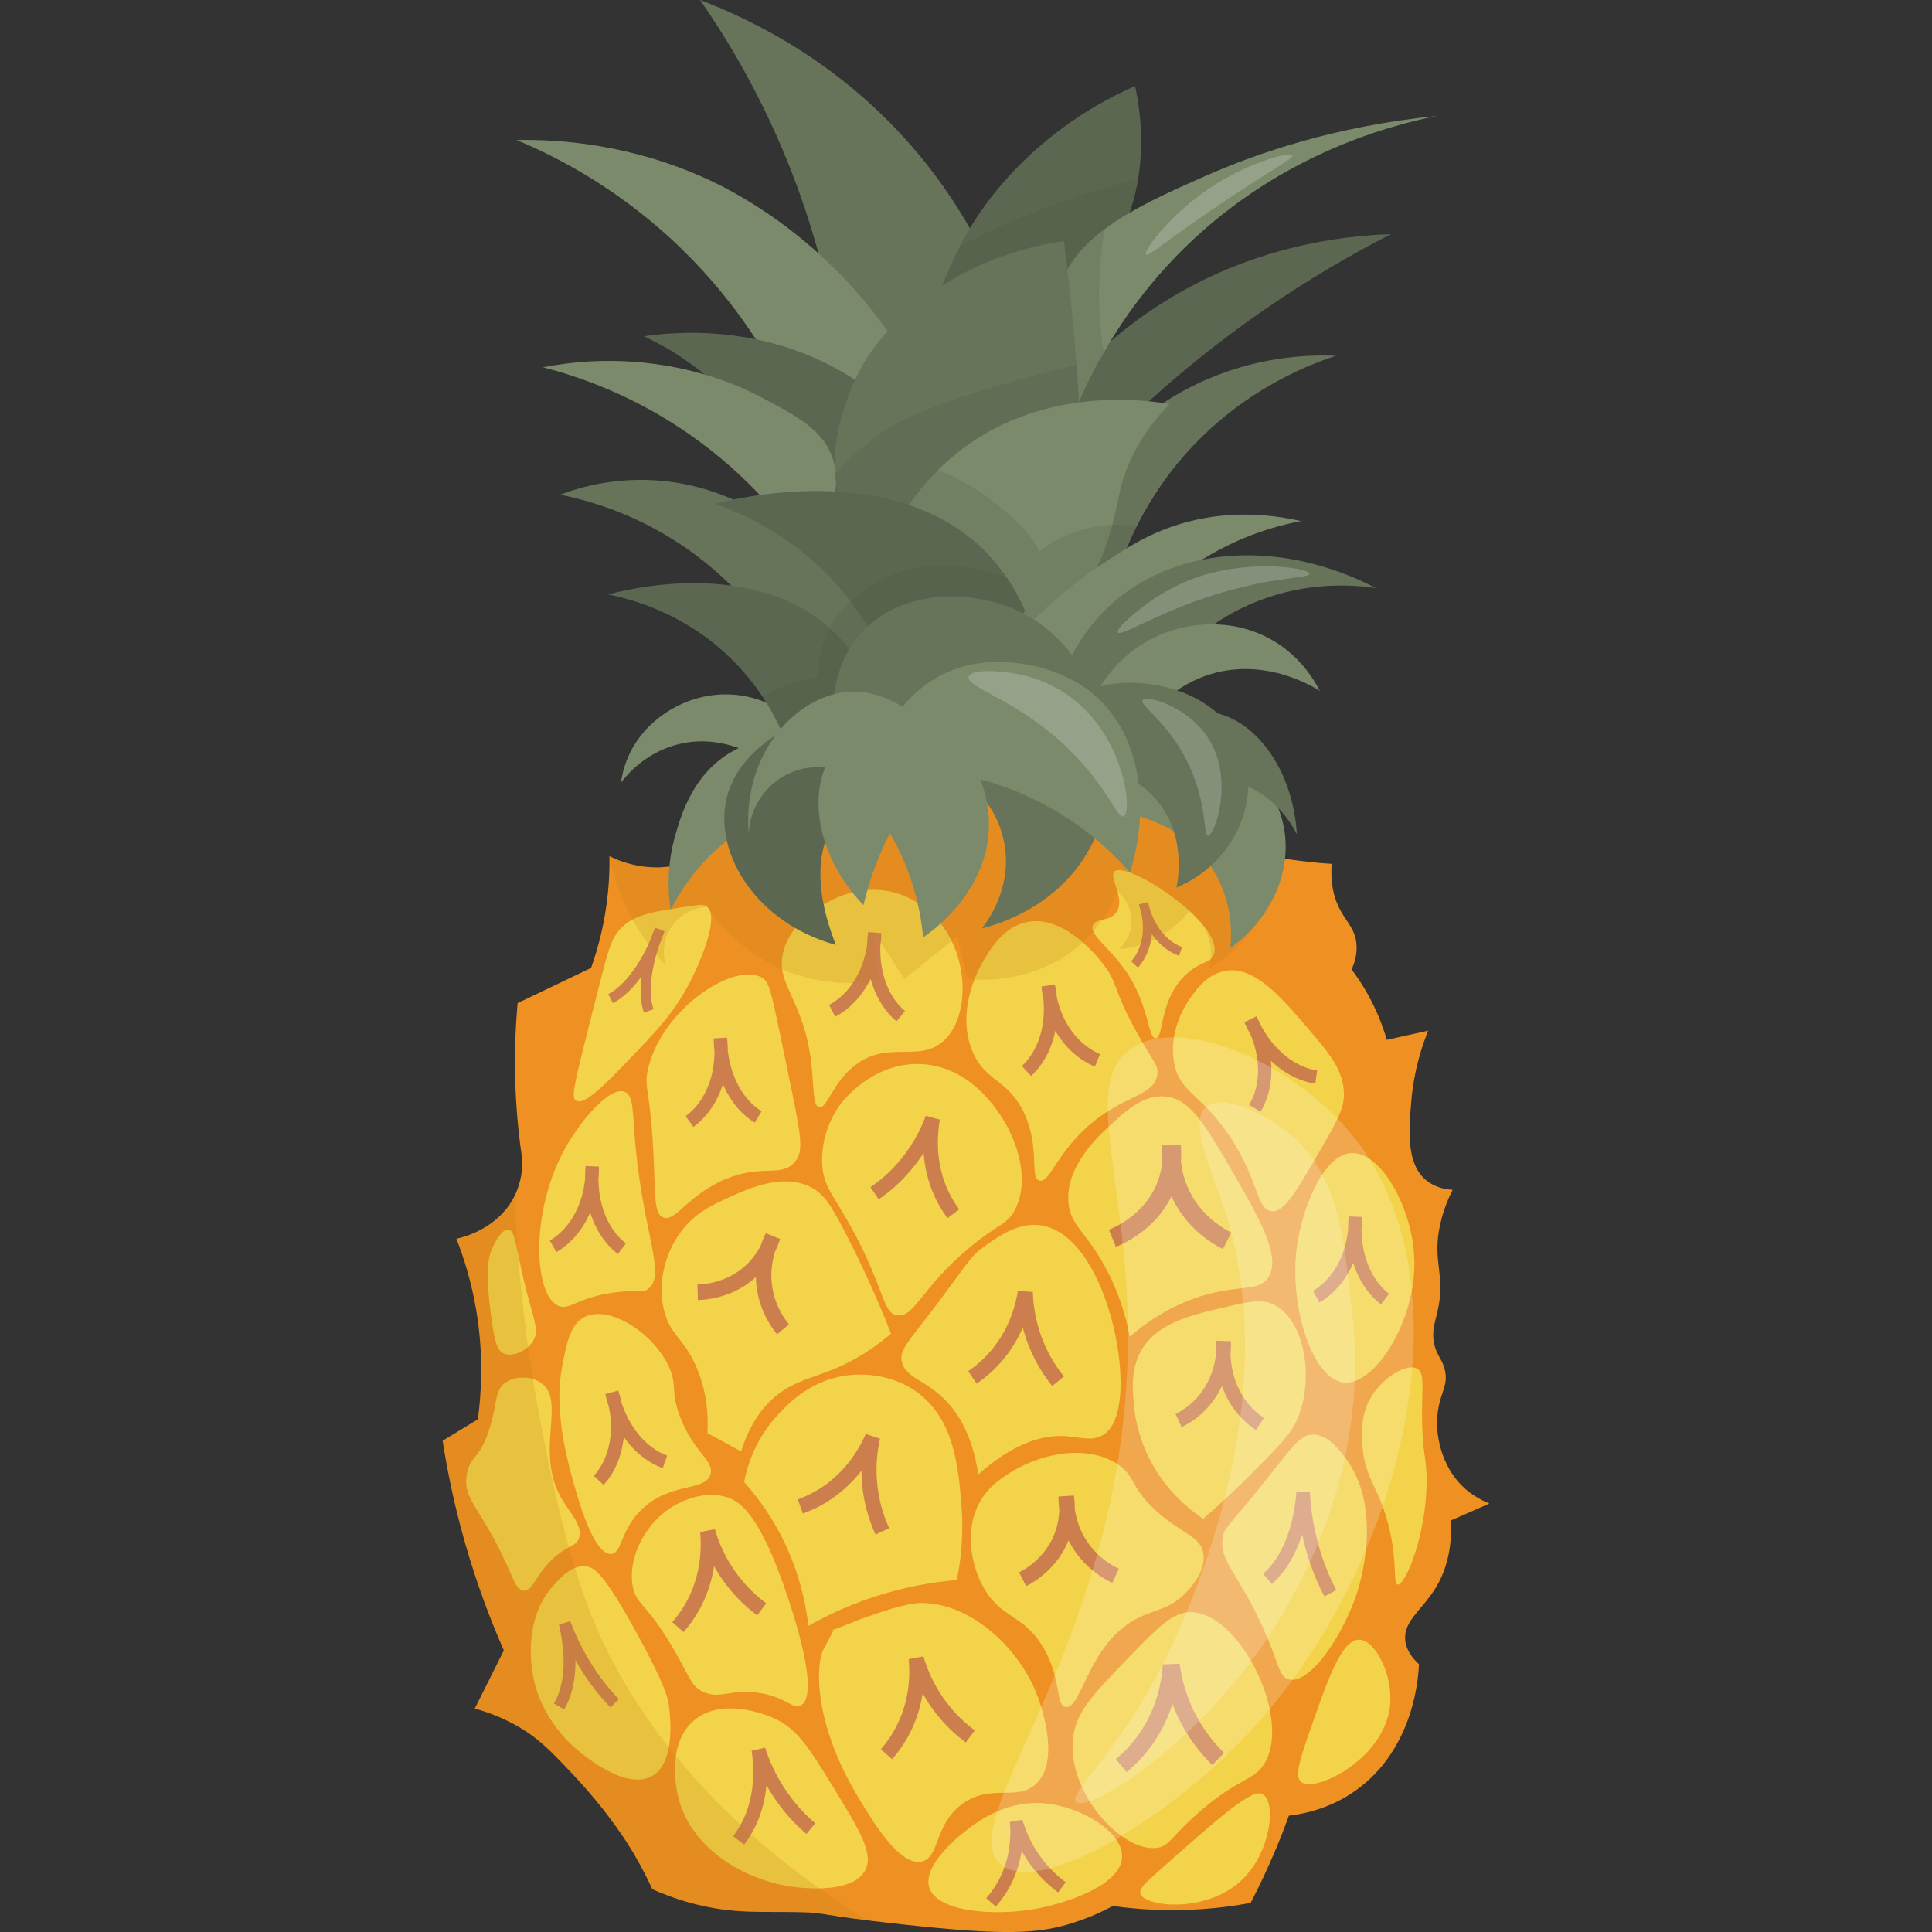 <?xml version="1.0" encoding="utf-8"?>
<!-- Generator: Adobe Illustrator 23.0.1, SVG Export Plug-In . SVG Version: 6.00 Build 0)  -->
<svg version="1.1" id="Слой_1" xmlns="http://www.w3.org/2000/svg" xmlns:xlink="http://www.w3.org/1999/xlink" x="0px" y="0px"
	 viewBox="0 0 1000 1000" style="enable-background:new 0 0 1000 1000;" xml:space="preserve">
<rect x="0" y="0" width="1000" height="1000" fill="#333333" stroke="none"/>
<style type="text/css">
	.st0{fill:#5B6750;}
	.st1{fill:#67745A;}
	.st2{fill:#EE9122;}
	.st3{fill:#F3D349;}
	.st4{fill:none;stroke:#CC7F4D;stroke-width:8.02;stroke-miterlimit:10;}
	.st5{fill:none;stroke:#CC7F4D;stroke-width:7.504;stroke-miterlimit:10;}
	.st6{fill:none;stroke:#CC7F4D;stroke-width:7.591;stroke-miterlimit:10;}
	.st7{fill:none;stroke:#CC7F4D;stroke-width:7.803;stroke-miterlimit:10;}
	.st8{fill:none;stroke:#CC7F4D;stroke-width:8.753;stroke-miterlimit:10;}
	.st9{fill:none;stroke:#CC7F4D;stroke-width:6.956;stroke-miterlimit:10;}
	.st10{fill:none;stroke:#CC7F4D;stroke-width:6.896;stroke-miterlimit:10;}
	.st11{fill:none;stroke:#CC7F4D;stroke-width:9.572;stroke-miterlimit:10;}
	.st12{fill:none;stroke:#CC7F4D;stroke-width:7.043;stroke-miterlimit:10;}
	.st13{fill:none;stroke:#CC7F4D;stroke-width:5.253;stroke-miterlimit:10;}
	.st14{fill:none;stroke:#CC7F4D;stroke-width:4.793;stroke-miterlimit:10;}
	.st15{fill:none;stroke:#CC7F4D;stroke-width:6.121;stroke-miterlimit:10;}
	.st16{fill:none;stroke:#CC7F4D;stroke-width:7.161;stroke-miterlimit:10;}
	.st17{fill:none;stroke:#CC7F4D;stroke-width:6.598;stroke-miterlimit:10;}
	.st18{opacity:0.2;fill:#C2791A;}
	.st19{fill:#7A8A6B;}
	.st20{fill:none;stroke:#CC7F4D;stroke-width:0.668;stroke-miterlimit:10;}
	.st21{opacity:0.2;fill:#FFFFFF;}
	.st22{opacity:0.2;fill:#4D5843;}
</style>
<g>
	<path class="st0" d="M551.36,200.12c11.2-12.93,26.71-27.97,47.45-41.51c47.94-31.32,96.18-36.59,121.19-37.43
		c-20.52,10.48-43.07,23.53-66.53,39.8c-32.09,22.25-58.24,45.21-79.01,65.94C566.76,217.99,559.06,209.06,551.36,200.12z"/>
	<path class="st1" d="M574.45,310.69c3.76-15.74,12.54-43.12,34.45-70.1c29.91-36.81,66.69-51.24,82.57-56.43
		c-14.28-0.62-41.51,0.18-71.29,14.26c-41.32,19.54-61.51,52.37-68.32,64.75C559.41,279.01,566.93,294.85,574.45,310.69z"/>
	<path class="st2" d="M380.4,428.11c-2.89,3.94-10.72,13.47-24.55,18.22c-19.94,6.84-37.09-1.48-40.4-3.17
		c0.1,5.84-0.11,12.21-0.79,19.01c-1.53,15.29-5.01,28.37-8.71,38.81c-12.67,6.07-25.35,12.14-38.02,18.22
		c-1.36,14.94-1.91,31.98-0.79,50.69c0.64,10.73,1.76,20.79,3.17,30.1c0.16,4.32-0.23,11.47-3.96,19.01
		c-8.56,17.31-27.29,21.58-30.1,22.18c3.93,10.04,7.84,22.55,10.3,37.23c3.78,22.63,2.73,42.13,0.79,56.24
		c-6.07,3.7-12.15,7.39-18.22,11.09c2.5,16.17,6.25,34.31,11.88,53.86c5.97,20.7,12.9,38.98,19.8,54.65
		c-5.02,10.03-10.03,20.07-15.05,30.1c5.43,1.48,13.05,4.05,21.39,8.71c11.66,6.52,18.19,13.47,30.1,26.14
		c18.65,19.85,28.56,36.43,30.89,40.4c4.23,7.21,7.35,13.54,9.5,18.22c4.32,1.95,11.15,4.75,19.8,7.13
		c21.78,5.98,37.29,4.33,56.24,4.75c15.22,0.34,8.48,1.48,53.07,6.34c53.42,5.82,70.6,5,88.71-0.79c8.92-2.85,15.95-6.23,20.59-8.71
		c13.11,1.84,28.93,2.87,46.73,1.58c8.88-0.64,17.09-1.78,24.55-3.17c4.3-8.25,8.58-17.23,12.67-26.93c2.64-6.25,5-12.33,7.13-18.22
		c8.26-0.97,21.29-3.78,34.06-12.67c31.21-21.73,33.09-60.44,33.27-65.74c-2.95-2.7-6.67-7.03-7.13-12.67
		c-0.79-9.81,8.94-15.62,15.84-26.93c4.22-6.92,8.57-17.86,7.92-34.85c6.6-2.9,13.2-5.81,19.8-8.71
		c-8.95-3.64-14.04-8.77-16.63-11.88c-8.48-10.2-12.32-25.59-9.5-38.81c1.61-7.57,4.71-11.16,3.17-18.22
		c-1.25-5.72-4.15-7.33-5.54-13.47c-1.47-6.49,0.31-11.18,1.58-16.63c4.68-19.97-3.05-25.65,1.58-45.94
		c0.93-4.07,2.69-10.2,6.34-17.43c-3.77-0.23-9.01-1.19-13.47-4.75c-10.67-8.54-9.2-25.97-7.92-41.19
		c0.74-8.75,2.76-21.55,8.71-36.44c-7.13,1.58-14.26,3.17-21.39,4.75c-1.92-6.61-4.86-14.53-9.5-22.97
		c-2.85-5.18-5.85-9.66-8.71-13.47c1.48-3.25,3.22-8.37,2.38-14.26c-1.12-7.82-5.94-11-9.5-19.01c-1.97-4.43-4.01-11.35-3.17-21.39
		c-3.86-0.22-9.65-0.66-16.63-1.58c-13.48-1.78-27.09-3.58-41.98-10.3c-5.72-2.58-13.96-6.94-22.97-14.26
		c-28.12-4.68-61.48-8.13-99.01-7.92C458.23,413.35,414.72,420.16,380.4,428.11z"/>
	<path class="st3" d="M440.6,711.67c-19.84,1.67-32.04,14.39-37.23,19.8c-12.87,13.42-16.85,28.57-18.22,35.64
		c5.59,6.25,11.82,14.38,17.43,24.55c10.69,19.4,14.43,37.66,15.84,49.9c8.57-4.85,19.16-9.96,31.68-14.26
		c17.29-5.93,32.89-8.46,45.15-9.5c1.79-8.7,3.73-22.3,2.38-38.81c-1.57-19.15-3.58-43.59-22.18-57.82
		C461.22,710.3,444.57,711.34,440.6,711.67z"/>
	<path class="st3" d="M377.23,619.79c-8.67,3.95-17.35,7.9-24.55,17.43c-8.66,11.45-12.69,27.65-8.71,41.98
		c3.29,11.86,9.52,13.27,15.84,26.93c6.33,13.68,6.83,26.87,6.34,35.64c5.81,3.17,11.62,6.34,17.43,9.5
		c5.32-16.88,13.46-25.43,19.8-30.1c13.13-9.67,26.52-8.61,47.52-22.97c4.61-3.15,8.13-6.05,10.3-7.92
		c-9.2-23.48-18.29-42.09-25.35-55.44c-6.09-11.51-9.64-17.17-16.63-20.59C404.84,607.22,387.26,615.22,377.23,619.79z"/>
	<path class="st3" d="M478.61,550.88c-26.26-2.33-42.79,19.54-43.56,20.59c-2.09,2.86-10.32,14.8-9.5,30.89
		c0.68,13.43,7,16.64,19.01,40.4c13.49,26.67,12.71,36.87,19.8,38.02c8.83,1.44,12.33-14.01,37.23-34.85
		c15.31-12.82,19.54-11.63,23.76-19.8c8.76-16.96-0.13-40.19-11.09-53.86C510.13,567.11,498.53,552.65,478.61,550.88z"/>
	<path class="st3" d="M537.23,634.05c-10.97-0.9-20.66,6.03-27.72,11.09c-7.7,5.51-8.43,8.62-25.35,30.89
		c-14.75,19.41-18.54,22.77-17.43,28.51c1.63,8.35,11.23,9.35,21.39,19.01c6.89,6.56,15.09,18.09,18.22,39.6
		c19.52-17.34,34.62-20.48,45.15-19.8c7.5,0.48,13.9,2.98,19.8-0.79c2.01-1.29,8.96-6.49,8.71-27.72
		C579.64,683.75,564.05,636.25,537.23,634.05z"/>
	<path class="st3" d="M602.97,567.52c-11.13-0.95-20.21,7.4-28.51,15.05c-6.05,5.57-23.41,21.55-21.39,40.4
		c1.19,11.04,8.04,13.91,17.43,30.1c8.6,14.84,12.4,28.89,14.26,38.81c9.61-8.3,24.39-18.55,44.36-22.97
		c14.74-3.26,22.41-1.16,26.93-7.13c7.87-10.39-4.3-31.41-18.22-55.44C623.28,581.23,615.72,568.6,602.97,567.52z"/>
	<path class="st3" d="M622.77,786.13c5.6-4.86,13.68-12.1,22.97-21.39c14.69-14.68,22.04-22.02,25.35-29.31
		c9.47-20.87,4.57-52.23-11.88-60.2c-6.33-3.06-12.93-1.51-26.14,1.58c-17.11,4.01-34.83,8.17-42.77,22.97
		c-5.22,9.74-4.13,20.18-3.17,29.31c0.32,3.01,1.56,12.96,7.13,24.55C602.55,770.91,615.33,781.12,622.77,786.13z"/>
	<path class="st3" d="M521.39,763.16c-4.28,2.87-10.09,6.77-14.26,14.26c-7.8,14.03-4.81,31.67,1.58,43.56
		c9.26,17.23,21.25,14.2,31.68,32.47c9.23,16.18,5.85,29.1,11.09,30.1c8.57,1.64,11.65-34.06,38.81-46.73
		c8.16-3.81,15.92-4.33,23.76-12.67c2.12-2.25,10.62-11.29,8.71-20.59c-1.63-7.94-9.46-9.27-21.39-19.01
		c-17.29-14.12-12.71-21.01-24.55-27.72C559.6,747.05,535.68,753.57,521.39,763.16z"/>
	<path class="st3" d="M616.43,834.44c-9.39-0.16-17.35,8.08-33.27,24.55c-17.38,17.99-26.07,26.99-27.72,40.4
		c-3.48,28.27,25.37,59.73,43.56,57.03c6.48-0.96,6.94-5.57,21.39-18.22c20.73-18.15,28.53-16.32,34.06-25.35
		C668.84,889.39,641.9,834.89,616.43,834.44z"/>
	<path class="st3" d="M679.8,742.56c-7.75-0.07-11.44,7.67-32.47,33.27c-12.37,15.05-13.43,15.23-14.26,19.01
		c-2.78,12.75,7.6,18.73,20.59,47.52c8.64,19.15,8.19,25.69,13.47,26.93c10.97,2.58,27.57-22.31,34.85-43.56
		c1.5-4.37,14.89-45.25-6.34-72.08C692.15,749.23,686.92,742.63,679.8,742.56z"/>
	<path class="st3" d="M477.03,829.69c-15.7-0.1-59.3,20.28-45.15,13.47l0,0c0,0-5.16,9.56-5.54,10.3
		c-4.4,8.35-5.03,38.55,17.43,76.04c8.08,13.5,21.88,36.54,33.27,34.06c9.5-2.07,6.43-19.54,21.39-30.1
		c14.79-10.44,28.36-0.83,38.02-10.3c13.16-12.9,1.19-43.76,0-46.73C526.86,852.48,502.49,829.86,477.03,829.69z"/>
	<path class="st3" d="M359.01,890.68c-14.03,12.17-8.94,35.42-7.92,39.6c6.98,28.6,38.14,44.61,62.57,46.73
		c5.54,0.48,27.84,2.42,34.06-8.71c4.8-8.58-2.48-20.45-16.63-43.56c-11.96-19.53-18.17-29.4-29.31-34.85
		C400.53,889.27,374.7,877.07,359.01,890.68z"/>
	<path class="st3" d="M352.68,777.41c-16.8,7.45-27.62,26.8-25.35,42.77c1.52,10.66,7.32,8.87,22.18,34.85
		c7.69,13.44,8.3,17.71,14.26,20.59c8.99,4.36,14.64-1.94,30.1,0.79c13.52,2.39,16.55,8.51,20.59,6.34
		c11.83-6.36-8.59-61.64-10.51-66.83c-12.59-34.08-22.08-39.13-27.51-40.89C365.79,771.59,355.86,776,352.68,777.41z"/>
	<path class="st3" d="M302.78,681.57c-7.67,3.71-9.59,13.95-11.88,26.14c-1.25,6.67-3.61,23.19,3.96,52.28
		c2.95,11.34,11.66,44.82,21.39,44.36c5.92-0.28,4.64-12.77,16.63-23.76c14.84-13.59,32.1-8.51,34.85-17.43
		c2.21-7.18-8.76-11.16-15.84-30.1c-4.96-13.27-1.21-15.67-5.54-25.35C338.36,689.92,315.49,675.42,302.78,681.57z"/>
	<path class="st3" d="M393.86,505.73c-15.73-7.51-52.35,18.14-58.61,48.32c-2.06,9.91,1.56,8.78,3.17,47.52
		c0.76,18.38,0.28,26.52,4.75,28.51c6.42,2.86,12.64-11.59,32.47-19.8c19.23-7.96,28.59-0.68,35.64-8.71
		c5.19-5.91,3.39-13.59-3.96-49.11C398.9,511.72,398.39,507.9,393.86,505.73z"/>
	<path class="st3" d="M427.13,467.72c-4.43,2.56-17.27,9.99-21.39,23.76c-5.32,17.82,10.37,24.89,14.26,59.4
		c1.36,12.08,0.58,21.33,3.96,22.18c4.11,1.03,6.67-12.26,18.22-21.39c17.1-13.51,33.15-1.5,45.94-12.67
		c13.09-11.44,13.3-38.91,1.58-57.03c-2.51-3.88-11.85-17.04-29.31-20.59C444.23,458.09,431.55,465.16,427.13,467.72z"/>
	<path class="st3" d="M531.68,477.22c-12.21,2.4-19.06,13.97-22.97,20.59c-1.55,2.61-14.14,24.65-5.54,45.94
		c6.62,16.38,18.55,14.42,26.93,32.47c8.37,18.03,2.69,33.4,7.92,34.85c4.94,1.37,8.49-12.75,23.76-26.93
		c18.88-17.53,35.34-16.25,37.23-27.72c0.85-5.16-2.25-6.86-11.09-22.97c-12.21-22.26-9.24-24.39-16.63-34.06
		C569.09,496.53,551.38,473.35,531.68,477.22z"/>
	<path class="st3" d="M576.83,451.08c-3.09,3,6.15,14.42,0.79,21.39c-3.62,4.71-10.26,2.64-11.88,6.34
		c-2.1,4.78,7.74,11.11,15.84,22.18c13.47,18.41,12.41,36.68,16.63,36.44c4.33-0.25,1.54-19.2,15.05-32.47
		c7.69-7.55,13.38-6.12,15.05-11.09C633.6,478.14,583.03,445.05,576.83,451.08z"/>
	<path class="st3" d="M633.86,502.57c-9.76,1.9-15.77,10.96-19.01,15.84c-1.35,2.04-10.14,15.7-7.13,31.68
		c2.89,15.35,13.49,15.98,27.72,36.43c16.12,23.18,14.6,39.75,22.97,40.4c6.33,0.49,12.4-9.97,24.55-30.89
		c8.42-14.5,12.64-21.9,12.67-29.31c0.06-12.58-7.44-21.34-19.01-34.85C662.92,515.87,649,499.61,633.86,502.57z"/>
	<path class="st3" d="M323.37,565.14c-7.72-3.03-22.68,14.51-30.89,29.31c-18.47,33.28-16.12,76.67-3.17,81.58
		c5.77,2.19,9.87-4.68,29.31-7.13c12.01-1.51,13.39,0.74,16.63-1.58c9.88-7.08-2.19-28.47-6.34-74.45
		C327.33,575.32,328.05,566.98,323.37,565.14z"/>
	<path class="st3" d="M241.79,762.36c-3,14.41,8.11,17.96,22.97,53.07c1.25,2.95,3.15,7.6,6.34,7.92
		c5.16,0.52,6.66-11.03,19.01-19.8c5.39-3.83,8.17-3.81,9.5-7.13c2.41-6.02-4-12.83-7.92-19.01c-16.07-25.36,2.17-52.32-11.88-61.78
		c-5.47-3.68-13.64-3.23-18.22,0c-5.9,4.16-4.02,11.64-8.71,25.35C247.9,755.49,243.67,753.3,241.79,762.36z"/>
	<path class="st3" d="M286.14,820.98c-13.34,15.06-11.54,35.35-11.09,40.4c2.26,25.41,19.44,40.74,23.76,44.36
		c3.62,3.03,25.42,21.28,38.81,13.47c12.06-7.04,9.3-30.59,8.71-35.64c-0.51-4.34-1.74-10.9-16.63-38.02
		c-17.29-31.48-22.2-34.62-26.93-34.85C295.58,810.33,289.87,816.77,286.14,820.98z"/>
	<path class="st3" d="M480.99,977.01c-4.25-13.35,21.69-31.59,22.97-32.47c4.9-3.38,18.7-12.91,37.23-11.09
		c18.37,1.81,40.06,14.64,39.6,27.72c-0.53,15.11-30.38,24.3-45.15,26.93C515.53,991.69,485.11,989.96,480.99,977.01z"/>
	<path class="st3" d="M653.66,928.7c-5.32-3.4-21.76,11.2-54.65,40.4c-6.49,5.76-9.51,8.64-8.71,11.09
		c2.23,6.84,34.4,10.44,52.77-7.39C657.84,958.44,660.64,933.16,653.66,928.7z"/>
	<path class="st3" d="M703.56,848.7c-8.94-0.22-16.16,20.34-23.76,41.98c-6.72,19.12-10.08,28.68-6.34,31.68
		c7.23,5.8,42.55-11.65,45.94-38.81C721.42,867.35,711.94,848.9,703.56,848.7z"/>
	<path class="st3" d="M699.6,596.82c-14.98,0.63-26.05,29.63-28.51,49.9c-3.64,29.97,8.34,67.32,24.55,68.91
		c16.12,1.58,37.24-32.12,36.44-63.37C731.4,625.99,715.09,596.17,699.6,596.82z"/>
	<path class="st3" d="M359.41,468.71c-19.48,2.8-29.22,4.2-36.24,10.1c-6.45,5.42-7.97,11.48-13.07,31.48
		c-13.14,51.58-14.84,57.76-11.88,59.4c4.59,2.56,15.31-8.65,30.89-24.95c11.2-11.71,20.12-21.18,27.92-36.24
		c5.85-11.29,15.42-34.11,8.91-39.21C364.39,468.08,362.42,468.27,359.41,468.71z"/>
	<path class="st4" d="M529.31,817.41c3.23-1.65,14.73-8.02,20.2-21.98c3.47-8.86,2.94-16.77,2.38-20.79
		c-0.05,4.07,0.33,15.62,8.32,26.73c6,8.35,13.43,12.48,17.23,14.26"/>
	<path class="st5" d="M610.04,735.27c2.95-1.4,13.53-6.9,19.48-20.41c3.78-8.57,3.98-16.5,3.83-20.54
		c-0.39,4.05-1.04,15.58,4.99,27.25c4.53,8.76,10.66,13.43,13.82,15.48"/>
	<path class="st4" d="M361.13,668.88c3.62-0.09,16.75-0.87,27.71-11.09c6.96-6.49,9.9-13.86,11.13-17.72
		c-1.81,3.65-6.45,14.22-4.05,27.7c1.8,10.12,6.72,17.05,9.38,20.3"/>
	<path class="st6" d="M493.48,628.23c-2.75-3.66-5.86-8.72-8.21-15.3c-5.02-14.07-3.73-27.19-2.56-34.07
		c-2.12,5.78-6.13,14.67-13.58,23.72c-5.91,7.18-11.98,12.01-16.46,15.07"/>
	<path class="st7" d="M350.87,842.19c3.18-3.61,6.85-8.61,9.85-15.18c6.43-14.05,6.2-27.37,5.57-34.38
		c1.72,5.93,5.13,15.07,12.12,24.5c5.55,7.48,11.45,12.59,15.86,15.85"/>
	<path class="st8" d="M580.37,913.89c4.19-3.48,9.16-8.42,13.67-15.18c9.63-14.47,11.7-29.16,12.2-36.97
		c0.89,6.78,3.12,17.37,9.31,28.82c4.91,9.09,10.63,15.62,15,19.88"/>
	<path class="st9" d="M656.05,817.2c2.82-2.46,6.2-6.17,9.34-11.74c6.71-11.92,8.53-25.68,9.12-33.11
		c0.35,6.75,1.44,17.46,5.05,29.86c2.87,9.84,6.34,17.38,9.02,22.44"/>
	<path class="st10" d="M681.26,671.16c2.52-1.44,11.53-7.07,16.74-20.64c3.31-8.61,3.58-16.53,3.51-20.57
		c-0.38,4.05-1.08,15.58,3.87,27.16c3.71,8.69,8.84,13.27,11.48,15.28"/>
	<path class="st11" d="M575.77,640.94c4.08-1.67,18.67-8.21,26.32-23.93c4.85-9.97,4.72-19.14,4.29-23.81
		c-0.33,4.69-0.62,18.03,8.48,31.41c6.84,10.05,15.72,15.33,20.28,17.65"/>
	<path class="st10" d="M309.88,766.26c1.96-2.13,8.85-10.23,9.71-24.74c0.54-9.21-1.59-16.84-2.88-20.67
		c0.86,3.98,3.69,15.18,11.9,24.71c6.17,7.16,12.44,9.97,15.57,11.09"/>
	<path class="st10" d="M286.29,645.08c2.52-1.44,11.53-7.07,16.74-20.64c3.31-8.61,3.58-16.53,3.51-20.57
		c-0.38,4.05-1.08,15.58,3.87,27.16c3.71,8.69,8.84,13.27,11.48,15.28"/>
	<path class="st10" d="M356.88,580.5c2.36-1.69,10.76-8.2,14.57-22.22c2.42-8.9,1.89-16.81,1.41-20.82
		c0.03,4.07,0.5,15.61,6.59,26.63c4.57,8.27,10.14,12.31,12.97,14.04"/>
	<path class="st10" d="M430.72,523.19c2.58-1.33,11.83-6.56,17.63-19.89c3.68-8.46,4.3-16.36,4.41-20.4
		c-0.56,4.03-1.76,15.52,2.67,27.3c3.33,8.85,8.25,13.65,10.8,15.77"/>
	<path class="st12" d="M568.04,548.82c-2.76-1.13-12.71-5.64-19.59-18.5c-4.36-8.16-5.51-16-5.88-20.03
		c0.84,3.98,2.82,15.36-1.05,27.47c-2.9,9.09-7.71,14.27-10.23,16.59"/>
	<path class="st13" d="M316.05,516.91c1.91-0.99,8.93-4.96,16.48-16.93c4.79-7.6,7.64-14.99,8.97-18.79
		c-1.59,3.74-5.9,14.46-7.03,26.04c-0.85,8.69,0.5,13.73,1.31,16.01"/>
	<path class="st10" d="M649.52,573.64c1.5-2.48,6.66-11.77,4.65-26.16c-1.28-9.14-4.87-16.2-6.89-19.7
		c1.62,3.73,6.6,14.15,16.53,21.89c7.46,5.81,14.16,7.33,17.45,7.81"/>
	<path class="st14" d="M587.24,499.2c1.36-1.49,6.12-7.13,6.68-17.22c0.35-6.4-1.15-11.7-2.05-14.36c0.61,2.76,2.6,10.54,8.34,17.15
		c4.31,4.96,8.67,6.9,10.85,7.67"/>
	<path class="st15" d="M289.35,883.26c1.65-2.81,3.42-6.82,4.48-12.38c2.27-11.88,0.01-24.15-1.53-30.68
		c2.13,5.71,5.95,14.64,12.31,24.4c5.05,7.74,9.97,13.36,13.56,17.05"/>
	<path class="st16" d="M382.29,952.58c2.55-3.28,5.44-7.88,7.65-14.03c4.72-13.16,3.66-26.05,2.65-32.86
		c1.89,5.84,5.47,14.89,12.2,24.46c5.34,7.59,10.84,12.91,14.92,16.34"/>
	<path class="st17" d="M512.95,984.68c2.69-3.05,5.79-7.28,8.33-12.83c5.43-11.88,5.25-23.14,4.71-29.07
		c1.45,5.01,4.34,12.74,10.25,20.71c4.69,6.33,9.68,10.65,13.41,13.4"/>
	<path class="st3" d="M709.9,722.76c-5.49,8.85-5.11,18.04-4.75,24.55c1.03,18.74,9.23,22.52,14.26,45.15
		c3.93,17.71,1.56,27.36,3.96,27.72c3.97,0.6,14.82-25.21,15.05-53.07c0.11-13.53-2.39-14.49-2.38-34.85
		c0.01-15,1.37-21.5-2.38-23.76C728.29,705.27,716.01,712.9,709.9,722.76z"/>
	<path class="st3" d="M255.25,645.14c-2.19,4.44-4.2,11.05-1.58,31.68c1.86,14.63,2.87,21.98,7.13,23.76
		c4.65,1.95,11.84-1.27,15.05-6.34c3.71-5.86,0.13-11.1-4.75-31.68c-4.14-17.47-4.4-25.66-7.92-26.14
		C259.78,635.97,256.27,643.07,255.25,645.14z"/>
	<path class="st18" d="M315.45,443.16c3.48,1.76,8.04,3.59,13.54,4.69c12.71,2.52,23.3-0.31,28.75-2.23
		c8.87-9.93,17.74-19.86,26.61-29.79c79.6-0.59,159.21-1.19,238.81-1.78c13.97,10.15,27.94,20.29,41.91,30.44
		c-1.44,7.25-4.72,18.93-12.81,31.19c-8.96,13.58-19.68,21.58-26.13,25.69c0.6-2.83,2.51-13.51-3.87-23.02
		c-2.08-3.1-4.51-5.29-6.57-6.79c-2.76,3.48-7.75,8.86-15.5,13.21c-8.52,4.77-16.43,6.09-20.99,6.5c1.03-0.93,6.17-5.76,6.53-13.66
		c0.44-9.58-6.53-15.5-7.32-16.15c-2.83,6.96-8.59,18.26-20,28.04c-23.23,19.91-51.5,17.82-57.62,17.23
		c-1.78-7.33-3.56-14.65-5.35-21.98c-9.11,7.33-18.22,14.65-27.33,21.98c-5.12-7.94-10.24-15.88-15.37-23.82
		c0.59,8.21,1.18,16.42,1.77,24.64c-7.78,1.31-27.49,3.56-49.65-5.91c-22.5-9.62-34.56-25.79-38.93-32.33
		c-1.07,0.06-12.74,0.97-19.01,11.29c-5.26,8.67-2.81,17.55-2.38,19.01c-5.68-6.09-12.88-15.13-19.01-27.33
		C319.95,461.13,317.04,450.91,315.45,443.16z"/>
	<path class="st19" d="M378.77,389.1c-19.92,11.36-26.06,32.36-29.11,42.77c-4.8,16.42-3.83,30.69-2.58,39.13
		c3.06-6.02,7.99-14.4,15.65-23.09c10.87-12.34,21.67-19,31.48-24.95c10.02-6.07,24.94-13.81,44.55-19.6
		c-2.09-4.23-7.34-13.27-17.82-18.42C402.21,375.74,382.72,386.85,378.77,389.1z"/>
	<path class="st1" d="M512.67,139.01c-8-17.43-19.83-38.33-37.43-59.4C435.83,32.4,389.01,10.14,362.38,0
		c11.96,17.22,24.66,38.19,36.24,62.97c17.19,36.8,26.67,70.77,32.08,98.02c5.45,24.25,26.56,39.73,45.74,38.02
		C499.75,196.93,520.63,169.41,512.67,139.01z"/>
	<path class="st0" d="M553.66,63.56c-21.84,15.34-35.15,31.5-39.8,37.43c-24.14,30.77-32.45,63.3-35.64,81.98
		c38.3,32.82,55.84,34.64,64.75,29.7c12.79-7.09,6.99-27.67,26.14-70.69c8.36-18.77,11.6-19.67,16.04-33.27
		c8.12-24.89,5.79-48.08,2.38-64.16C578.27,48.59,566.4,54.62,553.66,63.56z"/>
	<path class="st19" d="M558.4,208.29c8.84-20.46,24.29-48.99,51.11-76.41C659.56,80.71,718.21,65.15,743.76,60
		c-53.09,5.32-93.25,19.4-119.4,30.89c-38.42,16.88-69.61,31.58-77.23,61.78C541.44,175.2,551.43,196.53,558.4,208.29z"/>
	<path class="st19" d="M484.16,216.23c-4.64-11.05-12.1-26.51-23.76-43.37c-36.71-53.03-84.55-75.69-94.45-80.2
		c-40.09-18.25-76.77-20.61-98.61-20.2c21.26,8.87,54.55,25.9,86.73,57.62c28,27.6,44.58,55.89,54.06,75.44
		C433.47,209.11,458.81,212.67,484.16,216.23z"/>
	<path class="st0" d="M485.35,239.4c-7.98-12.05-21.49-28.85-42.77-42.77c-45.9-30.02-94.54-24.75-109.31-22.57
		c11.33,5.27,28.39,14.95,44.55,32.08c21.89,23.2,30.77,47.99,34.45,61.19c15.09,13.41,36.38,15.87,52.28,6.53
		C483.03,263.01,485.17,241.55,485.35,239.4z"/>
	<path class="st19" d="M392.68,204.95c-5.91-3.1-27.64-13.99-59.4-17.23c-19.76-2.02-37.5-0.47-52.28,2.38
		c17.68,4.54,42.3,13.04,68.32,29.7c34.67,22.2,56.04,48.8,67.72,65.94c2.66-3.09,21.02-24.99,14.26-47.52
		C426.65,222.75,412.74,215.46,392.68,204.95z"/>
	<path class="st1" d="M442.58,196.63c8.18-18.1,20.1-28.83,28.51-36.24c27.99-24.64,59.89-32.72,79.6-35.64
		c2.15,16.49,4.03,33.67,5.54,51.48c1.2,14.11,2.11,27.84,2.77,41.19c-13.74,25.63-27.48,51.27-41.23,76.9
		c-28.48,8.4-58.05,0.86-74.02-19.08C420.3,245.95,438.6,205.42,442.58,196.63z"/>
	<path class="st19" d="M470.5,261.38c6.43-9.38,15.61-20.17,28.51-29.7c42.62-31.49,92.7-24.84,106.33-22.57
		c-12.39,12.77-18.6,24.75-21.98,33.27c-5.53,13.95-3.73,19.28-11.88,42.77c-4.27,12.29-12.06,19.78-20.2,29.7
		c-11.98,14.61-17.98,21.91-23.56,22.97C504.29,342.26,473.33,268.28,470.5,261.38z"/>
	<path class="st1" d="M403.37,272.67c-8.86-6.72-30.02-20.87-60.59-23.76c-23.81-2.26-42.74,3.31-52.87,7.13
		c13.85,2.78,33.04,8.35,53.46,20.2c32.22,18.69,50.85,43.38,60,57.62c11.11,17.39,30.97,24.43,46.34,18.42
		c14.78-5.79,22.25-22.43,21.39-35.05C469.6,295.47,442.57,273.96,403.37,272.67z"/>
	<path class="st19" d="M581.29,327.92c6.77-9.31,17.29-21.52,32.67-32.67c23.09-16.74,45.91-22.97,59.41-25.54
		c-27.32-6.31-48.38-2.39-59.41,0.59c-18.35,4.97-30.94,13.33-43.96,21.98c-19.47,12.93-33.52,26.61-42.77,36.83
		c21.17,16.91,41.83,20.84,49.9,13.07C578.7,340.65,581.68,336.87,581.29,327.92z"/>
	<path class="st20" d="M543.56,352.87"/>
	<path class="st1" d="M545.24,364.36c3.31-13.05,11.38-35.89,32.08-53.46c33.82-28.71,87.18-31.33,134.85-6.53
		c-12.28-1.78-35.17-3.29-60.59,6.53c-47.97,18.54-66.62,62.6-70.1,71.29C569.4,376.24,557.32,370.3,545.24,364.36z"/>
	<path class="st19" d="M592.26,374.25c3.8-5.42,13.77-18.02,31.48-24.36c29.79-10.65,55.99,5.54,59.4,7.72
		c-3.08-6.01-10.29-17.93-24.36-26.14c-20.87-12.17-46.51-10.12-65.35,0.59c-17.56,9.99-25.57,25.45-28.51,32.08
		C574.04,367.52,583.15,370.89,592.26,374.25z"/>
	<path class="st19" d="M413.47,374.25c-3.81-3.4-17.68-14.93-38.02-14.85c-20.07,0.08-38.9,11.42-48.12,27.92
		c-3.87,6.93-5.32,13.47-5.94,17.82c3.23-4.24,12.49-15.19,28.51-19.6c26.26-7.24,47.59,9.42,49.9,11.29
		C404.36,389.3,408.91,381.78,413.47,374.25z"/>
	<path class="st0" d="M413.47,374.25c-3.77,1.56-31.46,13.49-37.43,39.21c-6.62,28.52,15.7,64.4,56.63,75.64
		c-7.23-18.28-12.61-41.65-2.38-60.99c9.83-18.56,29.06-24,27.72-34.06C457.19,387.8,448.45,380.17,413.47,374.25z"/>
	<path class="st19" d="M645.15,395.04c4.7,4.18,16.57,15.91,19.6,34.45c3.7,22.64-7.26,46.32-27.92,61.19
		c0.68-6.91,1.36-23.94-8.91-40.4c-12.82-20.56-37.58-32-64.16-30.3c1.78-11.48,3.56-22.97,5.35-34.45
		C594.45,388.71,619.8,391.87,645.15,395.04z"/>
	<path class="st1" d="M500.49,404.55c3.79,3.05,15.25,13.05,19.01,30.3c5.34,24.47-9.24,43.2-11.29,45.74
		c8.88-2.3,36.73-10.72,53.46-37.43c9.19-14.67,20.12-42.97,8.91-54.65C559.98,377.45,530.35,382.13,500.49,404.55z"/>
	<path class="st19" d="M464.65,371.84c-7.39,0.9-22.58,3.96-32.17,16.07c-15.05,19-11.21,53.8,14.46,80.59
		c3.05-13.16,9.51-33.46,24.16-54.45c19.8-28.38,44.23-43.21,57.36-49.96c-14.46-14.11-34.14-18.02-48.26-10.43
		C470.73,358.75,466.36,367.62,464.65,371.84z"/>
	<path class="st0" d="M454.46,364.15c-5.46-16.87-13.82-27.81-20.2-34.45c-42.15-43.92-115.76-23.07-119.4-21.98
		c12.21,2.43,38.71,9.5,62.38,32.08c14.04,13.4,22.15,27.56,26.73,37.43c1,0.6,19.73,11.39,36.83,1.78
		C448.8,374.51,452.79,367.59,454.46,364.15z"/>
	<path class="st19" d="M499.21,388.51c4.21,5.87,12.41,19.15,12.67,37.23c0.53,36.35-31.56,57.79-34.06,59.4
		c-1.11-11.83-4.48-31.01-15.84-51.48c-7.52-13.55-16.22-23.51-23.21-30.3C458.92,398.41,479.06,393.46,499.21,388.51z"/>
	<path class="st1" d="M594.06,380.19c6.11-5.25,17.13-12.73,30.3-11.88c22.61,1.47,44.63,27.06,46.93,63.56
		c-0.65-1.4-12.17-25.17-37.43-27.92c-16.57-1.8-28.84,6.55-32.08,8.91C599.21,401.97,596.63,391.08,594.06,380.19z"/>
	<path class="st19" d="M690.49,368.31"/>
	<path class="st1" d="M550.38,363.9c5.66-3.76,14.23-8.26,25.26-9.85c22.82-3.3,58.39,5.55,68.12,36.04
		c8.39,26.29-6.01,57.44-34.85,69.31c0.3-1.19,6.74-29.21-13.47-48.71c-16.31-15.74-37.4-13.79-40.4-13.47
		C553.49,386.12,551.94,375.01,550.38,363.9z"/>
	<path class="st0" d="M530.49,316.03c-5.75-13.31-13-22.88-19.6-29.7C463,236.85,378.23,258.58,370.1,260.79
		c14.91,5.23,39.53,16.32,61.19,39.8c8.96,9.71,15.47,19.44,20.2,27.92c14.93,14.5,35.92,19.41,53.46,12.48
		C521.45,334.47,528.7,319.94,530.49,316.03z"/>
	<path class="st1" d="M431.12,366.1c0.3-7.26,2.03-24.09,14.26-38.02c20.2-23.02,55.66-22.86,79.01-13.07
		c28.7,12.04,39.81,38.93,42.25,44.85c6.28,15.21,6.8,28.97,6.46,37.13c-6.23-8.25-19.34-23-40.99-31.48
		c-11.32-4.44-30.79-12.06-51.68-3.56c-17.14,6.97-25.95,21.01-29.11,26.73C444.59,381.14,437.85,373.62,431.12,366.1z"/>
	<path class="st19" d="M490.1,390.88c-10.98-19.87-29.94-33.35-49.11-32.87c-28.39,0.71-56.86,32.04-53.46,73.27
		c0.82-15.19,11.01-28.28,25.35-32.67c13.65-4.18,28.66,0.26,38.02,11.29C463.96,403.56,477.03,397.22,490.1,390.88z"/>
	<path class="st19" d="M532.47,344.15c5.33,0.96,21.13,4.46,34.16,15.7c22.54,19.45,29.48,55.77,18.26,91.79
		c-9.16-10.48-27.48-28.63-56.38-40.96c-32.3-13.77-61.11-13.14-75.25-11.88c0.58-4.33,4.35-29.41,26.93-45.15
		C501.79,338.61,525.18,342.84,532.47,344.15z"/>
	<path class="st21" d="M585.15,542.96c-25.24,17.9-2.19,66.43-1.36,144.26c1.73,160.51-93.02,255.47-65.57,277.91
		c19.83,16.21,82.94-22.23,122.77-62.57c83-84.07,123.09-235.37,59.4-314.45C669.18,549.35,610.6,524.91,585.15,542.96z"/>
	<path class="st21" d="M624.2,573.01c8-7,29.46,2.37,42.93,13.52c27.96,23.13,28.84,61.71,32.47,90.3
		c9.77,76.89-23.08,135.92-32.47,152.87c-37.86,68.35-103.42,109.25-110.1,102.97c-4.9-4.61,27.91-30.43,53.07-88.71
		c11.36-26.3,54.95-127.28,22.57-221.38C626.53,604.71,615.44,580.67,624.2,573.01z"/>
	<path class="st18" d="M266.34,619c1.15,29.04,4.35,69.57,13.47,117.23c3.68,19.23,12.05,63.03,25.35,97.42
		c11.64,30.12,44.91,99.2,143.92,160.33c-6.75-1.27-14.1-2.37-21.99-3.15c-10.64-1.05-20.81-1.13-26.88-1.22
		c-8.1-0.12-10.14,0.07-16.11-0.34c-4.11-0.28-9.87-0.7-17.33-2.14c-3.2-0.62-10.98-2.25-20.58-5.81c-3.52-1.3-6.42-2.55-8.55-3.5
		c-1.4-3.06-3.39-7.19-5.98-11.96c-1.7-3.13-6.28-11.34-13.43-21.32c-4.22-5.89-7.75-10.17-9.77-12.61
		c-4.39-5.31-8.03-9.27-11.21-12.72c-2.87-3.12-5.1-5.54-8.3-8.73c-5-4.98-7.84-7.82-12.21-11.12c-1.58-1.2-5.91-4.39-12.07-7.62
		c-1.9-1-7.53-3.86-15.33-6.32c-1.47-0.46-2.71-0.82-3.57-1.05c1.14-2.27,2.27-4.54,3.41-6.81c2.65-5.31,5.31-10.61,7.96-15.92
		c1.23-2.46,2.46-4.91,3.68-7.37c-0.96-2.19-2.18-5.01-3.56-8.32c-2.91-7-5.16-12.95-6.74-17.26c-2.92-7.98-5.27-15.12-7.12-21.09
		c-1.73-5.58-3.5-11.72-5.24-18.36c-1.42-5.44-2.94-11.67-4.43-18.59c-0.98-4.54-2.53-12.1-4.07-21.53
		c-0.22-1.38-0.41-2.53-0.54-3.36c3.28-2,6.57-4,9.85-6c2.79-1.7,5.58-3.39,8.36-5.09c0.29-2.14,0.62-4.77,0.9-7.8
		c0.47-4.95,0.67-9.13,0.76-12.19c0.22-7.44-0.04-13.56-0.3-17.58c-0.36-5.61-0.92-10.28-1.39-13.64
		c-0.54-3.88-1.39-9.05-2.74-15.08c-0.9-4.02-2.25-9.41-4.25-15.69c-1.42-4.48-2.84-8.34-4.07-11.48c1.35-0.3,3.29-0.8,5.58-1.59
		c8.02-2.81,13.11-6.9,14.22-7.82c3.91-3.22,6.23-6.29,6.88-7.17C264.48,622.47,265.59,620.51,266.34,619z"/>
	<path class="st22" d="M543.17,281.78c-1.94,1.24-3.7,2.55-5.36,3.87c-3.36-9.57-15.79-19.57-22.76-25.16
		c-6.23-5-15.91-11.67-29.51-17.21c5.03-5,9.48-8.57,12.14-10.6c3.22-2.44,7.76-5.64,13.49-8.89c2.69-1.53,9.78-5.41,19.59-8.91
		c3.08-1.1,11.52-3.98,22.85-5.87c1.97-0.33,3.62-0.56,4.78-0.71c4.3-8.59,8.59-17.18,12.89-25.77c-0.87-5.43-1.56-11.23-1.98-17.37
		c-1.2-17.64,0.18-33.32,2.43-46.34c2.16-1.73,4-3.06,5.25-3.93c1.81-1.25,4.41-2.95,7.69-4.77c0.95-2.79,1.86-5.85,2.68-9.16
		c0.72-2.91,1.27-5.68,1.71-8.28c-19.79,4.92-41.74,11.87-64.91,21.79c-9.68,4.15-18.78,8.47-27.3,12.86
		c-3.06,6.85-6.12,13.7-9.18,20.55c1.7-1.1,3.89-2.45,6.47-3.94c1.92-1.1,5.89-3.32,11.15-5.77c2.51-1.17,8.15-3.71,15.69-6.28
		c2.61-0.89,8.85-2.94,17.14-4.8c4.85-1.09,9.12-1.82,12.56-2.33c0.41,3.15,0.81,6.33,1.2,9.53c0.21,1.7,0.41,3.39,0.61,5.08
		c0.55,4.71,1.24,10.78,1.96,17.85c0.54,5.33,1.41,13.86,2.27,25.03c0.16,2.07,0.33,4.31,0.49,6.64c-7.69,1.8-18.07,4.37-30.29,7.76
		c-50.84,14.13-65.68,23.86-70.69,27.33c-10.16,7.02-18.01,14.62-23.96,21.39c0.14,1.88,0.38,3.9,0.76,6.05
		c0.19,1.08,0.41,2.12,0.65,3.1c1.89,0.11,4.39,0.3,7.32,0.61c8.3,0.89,14.44,2.22,16.01,2.56c3.76,0.83,8.34,2.01,13.48,3.71
		c3.18,1.05,7.33,2.59,12.01,4.82c11.02,5.24,18.61,11.26,22.09,14.21c7.33,6.21,12.81,12.68,16.86,18.37
		c-2.6-0.97-5.78-2.03-9.51-2.96c-8.31-2.07-32.65-8.13-56.5,4.57c-5.09,2.71-21.94,11.69-28.91,31.09
		c-2.7,7.51-3.08,14.27-2.97,18.81c-4.22,0.78-9.04,1.96-14.26,3.76c-5.74,1.98-10.66,4.26-14.72,6.45
		c1.37,2.05,2.75,4.26,4.11,6.61c2.04,3.52,3.78,6.91,5.26,10.12c1.41-1.58,3.39-3.65,5.96-5.88c2.63-2.29,7.07-6.1,13.77-9.15
		c2.12-0.97,4.81-2.01,8.03-2.86c0.54-4.32,1.64-9.41,3.79-14.83c2.71-6.85,5.98-11.42,6.83-12.6c2.97-4.08,5.9-6.89,7.65-8.44
		c1.38-1.23,5.72-4.96,12.38-8.22c0.92-0.45,5.14-2.49,11.21-4.12c7.9-2.12,14.22-2.29,17.71-2.36c3.52-0.07,11.43,0,21.13,2.36
		c7.71,1.88,13.13,4.36,14.63,5.07c3.38,1.59,6.13,3.21,8.18,4.52c2.05-2.05,4.45-4.36,7.17-6.85c3.3-3.02,6.18-5.48,8.35-7.27
		c1.97-1.63,5.52-4.52,10.14-7.93c5.05-3.73,9.02-6.34,12.94-8.92c3.8-2.49,7.02-4.51,9.36-5.95c0.74-1.78,1.53-3.6,2.37-5.46
		c0.97-2.14,1.96-4.19,2.95-6.16C582.04,271.32,562.21,269.58,543.17,281.78z"/>
	<path class="st21" d="M501.41,350.25c1.36-4.42,19.29-3.39,31.86,0.24c16.03,4.63,26.07,14.28,30.1,18.61
		c19.47,20.97,22.53,51.65,18.22,53.46c-3.09,1.3-7.67-13.19-24.95-31.29C529.18,362.55,499.62,356.06,501.41,350.25z"/>
	<path class="st21" d="M629.7,95.05c18.49-11.48,38.27-16.66,39.23-14.64c0.75,1.57-10.16,7.05-35.67,24.14
		c-29.52,19.79-38.86,28.51-40.06,27.2C591.53,129.94,606.53,109.44,629.7,95.05z"/>
	<path class="st21" d="M595.3,311.34c11.55-8.17,22.13-11.86,26.08-13.13c27.57-8.86,56.32-4.08,56.43-1.19
		c0.09,2.33-18.46,1.29-48.71,10.69c-30.31,9.43-48.96,22.07-50.49,19.6C577.39,325.37,588.42,316.21,595.3,311.34z"/>
	<path class="st21" d="M591.47,362.42c2.1-2.88,24.02,3.36,34.47,20.54c12.85,21.14,2.75,49.64-0.69,49.61
		c-2.61-0.02-0.07-16.51-10.4-37.73C604.44,373.46,589.6,364.99,591.47,362.42z"/>
	<path class="st7" d="M458.82,907.99c3.18-3.61,6.85-8.61,9.85-15.18c6.43-14.05,6.2-27.37,5.57-34.38
		c1.72,5.93,5.13,15.07,12.12,24.5c5.55,7.48,11.45,12.59,15.86,15.85"/>
	<path class="st7" d="M414.25,779.73c4.53-1.62,10.15-4.23,15.96-8.53c12.41-9.2,18.65-20.97,21.47-27.42
		c-1.36,6.02-2.78,15.67-1.21,27.31c1.24,9.23,3.95,16.56,6.24,21.54"/>
	<path class="st7" d="M503.33,712.92c3.98-2.69,8.79-6.61,13.35-12.22c9.75-11.98,12.88-24.93,14.02-31.88
		c0.17,6.17,1.18,15.87,5.58,26.76c3.49,8.64,7.92,15.06,11.37,19.33"/>
</g>
</svg>
